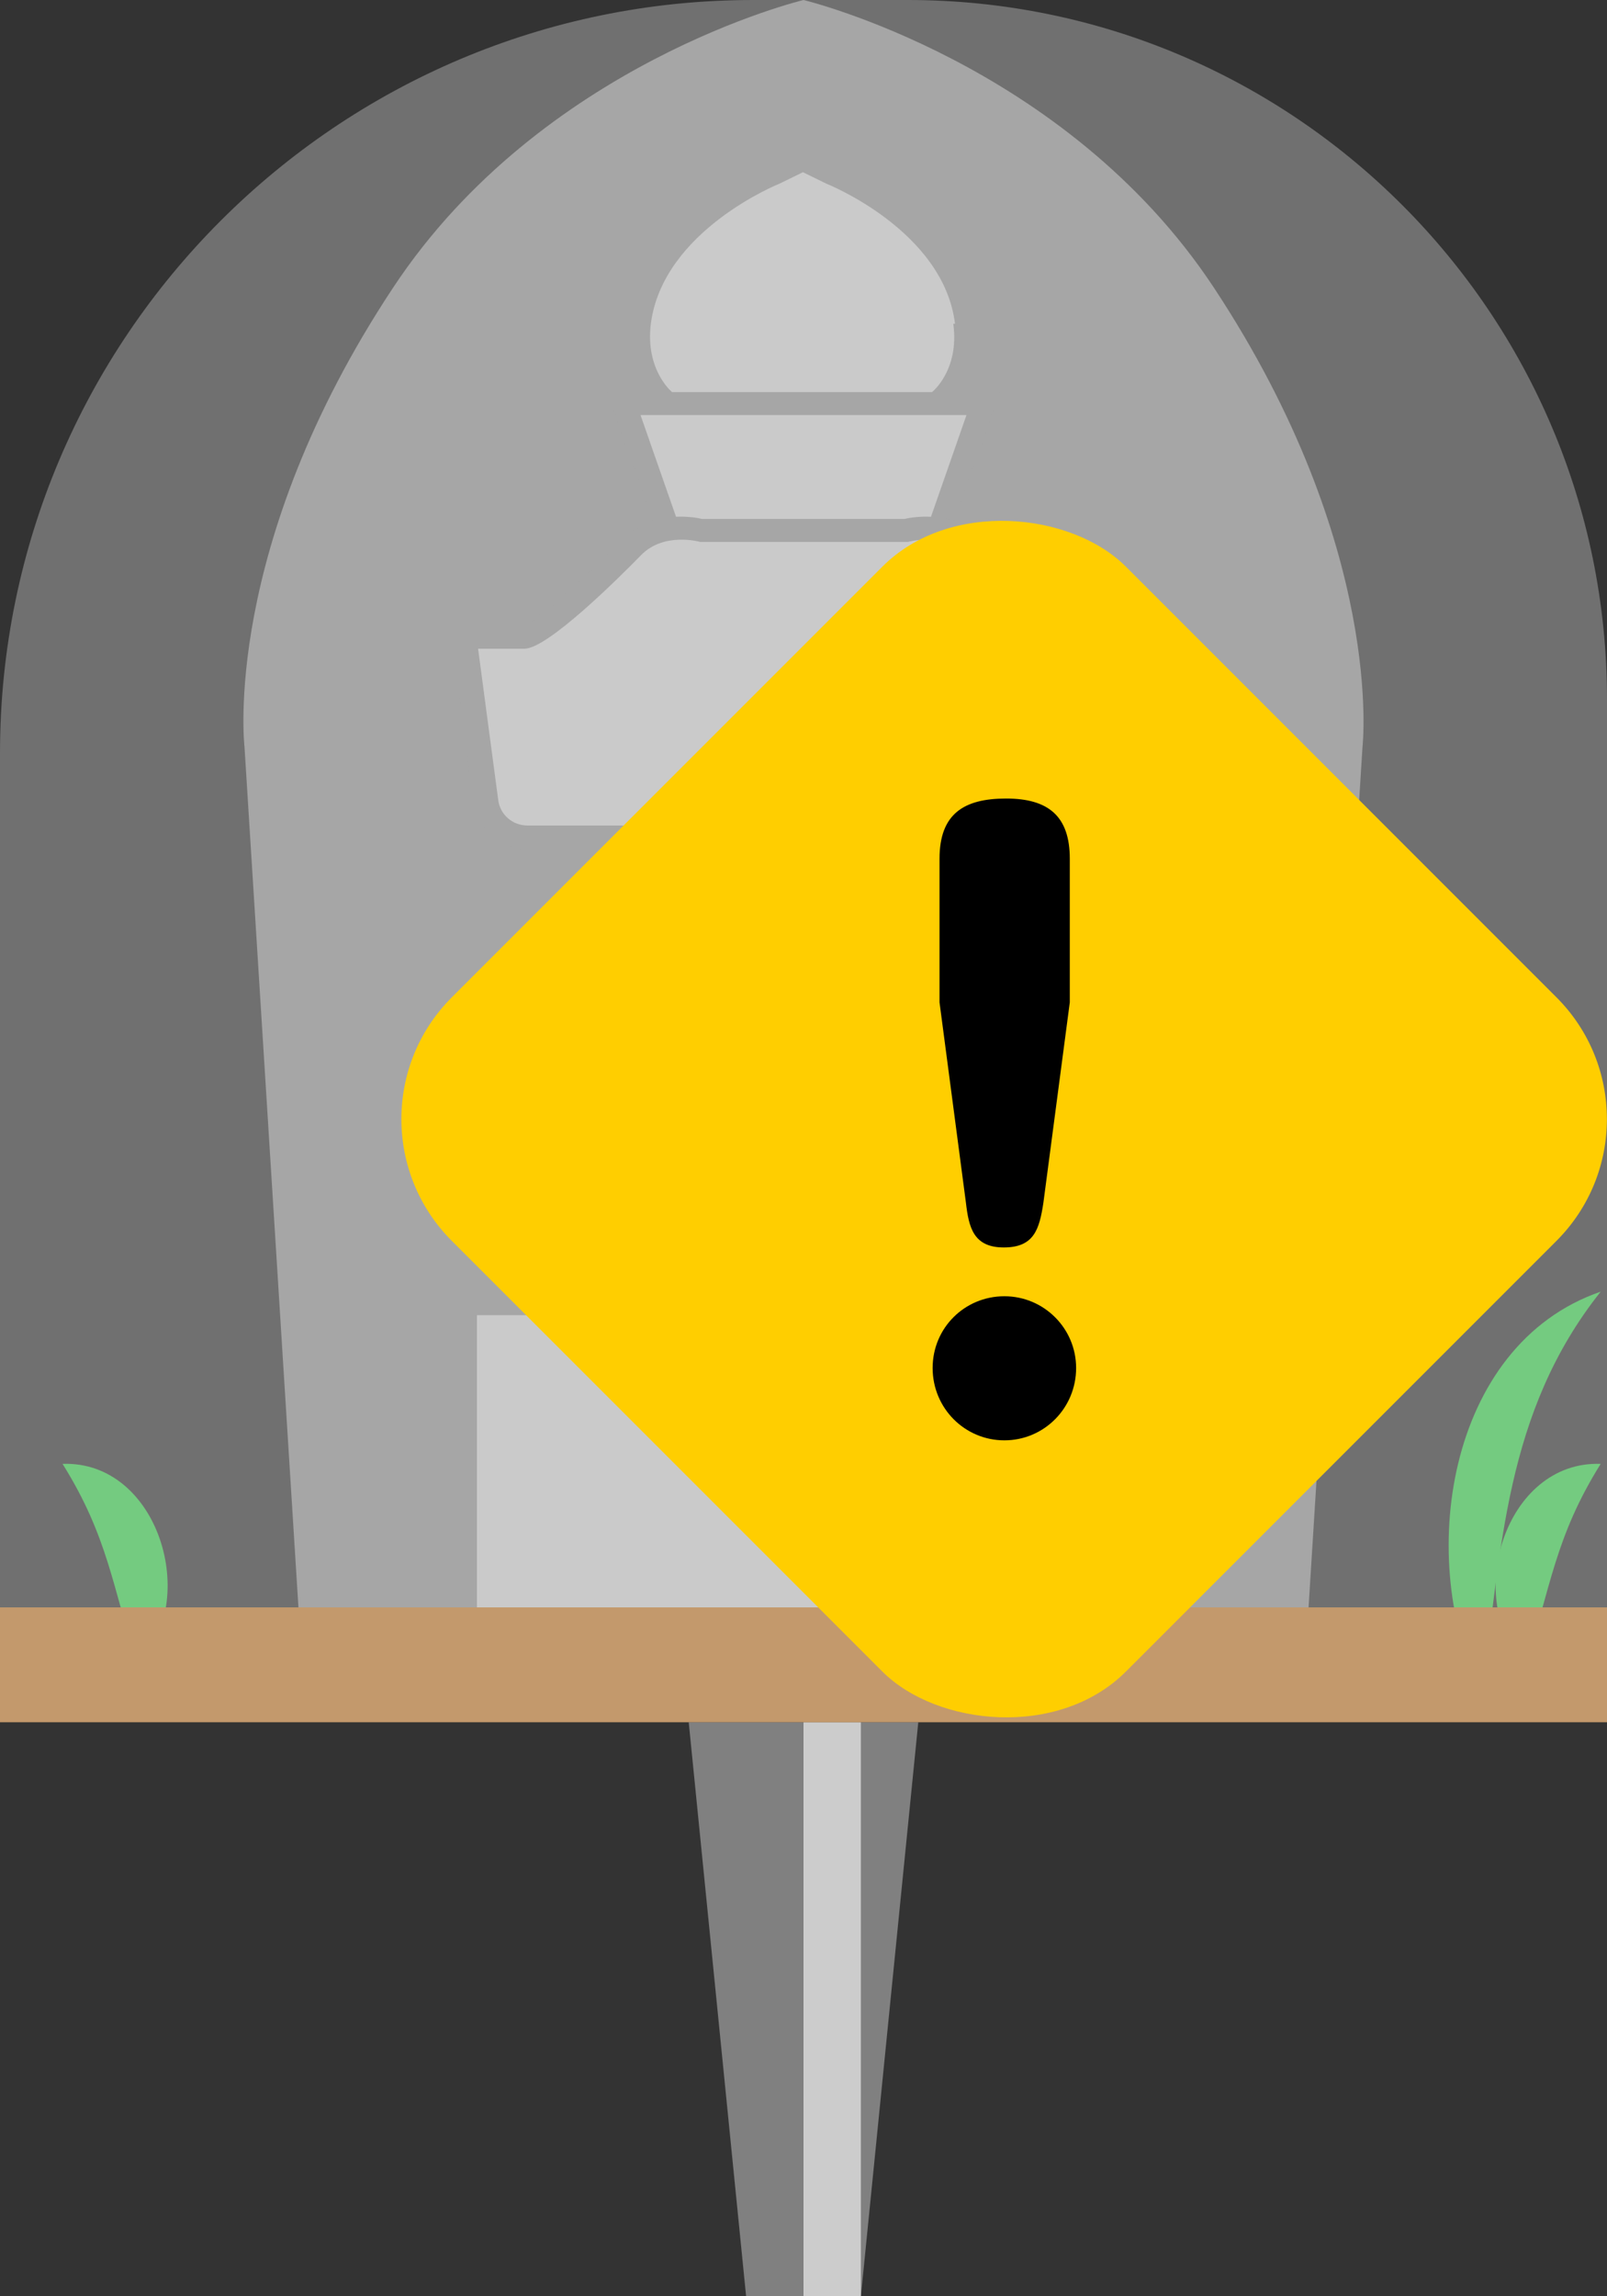 <?xml version="1.0" encoding="UTF-8"?>
<svg xmlns="http://www.w3.org/2000/svg" viewBox="0 0 28 40">
  <rect x="0" y="0" width="28" height="40" fill="#333333" stroke="none"/>
  <defs>
    <style>
      .cls-1 {
        fill: #fff;
        opacity: .3;
      }

      .cls-2 {
        fill: #39b54a;
      }

      .cls-3 {
        fill: gray;
      }

      .cls-4 {
        fill: #ffce00;
      }

      .cls-5 {
        fill: #a96e2d;
      }

      .cls-6 {
        fill: #ccc;
      }

      .cls-7 {
        fill: #b3b3b3;
      }
    </style>
  </defs>
  <g id="_ピン" data-name="ピン">
    <g>
      <polygon class="cls-3" points="15 40 13 40 12 30 16 30 15 40"/>
      <rect class="cls-6" x="14" y="30" width="1" height="10"/>
    </g>
  </g>
  <g id="_ノーマル" data-name="ノーマル">
    <path id="_船" data-name="船" class="cls-3" d="M21.15,5.01C18.56,1.09,14,0,14,0c0,0-4.56,1.09-7.15,5.01-3,4.53-2.59,8-2.59,8l.94,14.99H22.8l.94-14.99s.4-3.47-2.59-8Z"/>
    <circle id="_水" data-name="水" class="cls-7" cx="14" cy="18.66" r="4.48"/>
    <g id="_地" data-name="地">
      <rect class="cls-3" x="8.31" y="22.36" width="11.38" height="5.61"/>
      <rect class="cls-7" x="8.31" y="22.91" width="11.38" height="5.17"/>
    </g>
    <g id="_風" data-name="風">
      <polygon class="cls-3" points="11.6 9.72 10.58 6.83 17.42 6.83 16.4 9.72 14 9.77 11.6 9.72"/>
      <polygon class="cls-7" points="14 7.23 11.16 7.23 11.89 9.32 14 9.36 16.11 9.32 16.84 7.23 14 7.23"/>
    </g>
    <g id="_火" data-name="火">
      <path class="cls-3" d="M9.17,14.79c-.46,0-.86-.35-.92-.8l-.41-3.09h1.28c.05-.02,.42-.18,1.74-1.51,.25-.25,.6-.39,1-.39,.16,0,.3,.02,.37,.04h3.53c.08-.02,.21-.04,.37-.04,.4,0,.74,.13,1,.39,1.32,1.32,1.69,1.49,1.77,1.51h1.25s-.41,3.09-.41,3.09c-.06,.46-.45,.8-.92,.8H9.17Z"/>
      <path class="cls-7" d="M18.88,11.3c-.41,0-1.63-1.22-2.03-1.63s-1.03-.23-1.03-.23h-3.62s-.63-.18-1.03,.23-1.63,1.63-2.03,1.63h-.81l.35,2.63c.03,.26,.25,.45,.51,.45h9.66c.26,0,.48-.19,.51-.45l.35-2.63h-.81Z"/>
    </g>
    <path id="_空" data-name="空" class="cls-7" d="M16.64,5.64c-.2-1.63-2.24-2.44-2.24-2.44l-.41-.2-.41,.2s-2.03,.81-2.24,2.44c-.1,.81,.37,1.19,.37,1.19h4.53s.48-.38,.37-1.19Z"/>
    <g id="_地面" data-name="地面">
      <path id="_草" data-name="草" class="cls-2" d="M2.4,29c-.44-1.34-.51-2.22-1.31-3.5,1.67-.06,2.41,2.38,1.31,3.5h0Z"/>
      <path id="_草-2" data-name="草" class="cls-2" d="M26.58,29c-1.1-1.12-.36-3.56,1.31-3.5-.8,1.28-.87,2.16-1.31,3.5h0Z"/>
      <path id="_草-3" data-name="草" class="cls-2" d="M25.82,29.5c-1.16-2.29-.63-6.07,2.07-7-1.67,2.1-1.73,4.49-2.07,7h0Z"/>
      <rect id="_地面-2" data-name="地面" class="cls-5" y="28" width="28" height="2"/>
    </g>
  </g>
  <g id="_要調査" data-name="要調査">
    <path id="_白ベール" data-name="白ベール" class="cls-1" d="M13.12,0h2.7c6.72,0,12.18,5.46,12.18,12.18V30H0V13.12C0,5.88,5.88,0,13.12,0Z"/>
    <g>
      <rect class="cls-4" x="9.19" y="11.19" width="16.61" height="16.61" rx="3" ry="3" transform="translate(-8.66 18.08) rotate(-45)"/>
      <path d="M18.75,23.83c0,.7-.56,1.26-1.25,1.26s-1.25-.56-1.25-1.26,.56-1.25,1.25-1.25,1.25,.56,1.25,1.25Zm-.57-2.88c-.07,.46-.16,.78-.69,.78s-.61-.35-.66-.78l-.46-3.49v-2.5c0-.78,.42-1.05,1.16-1.05s1.11,.31,1.11,1.05v2.5l-.46,3.49Z"/>
    </g>
  </g>
</svg>